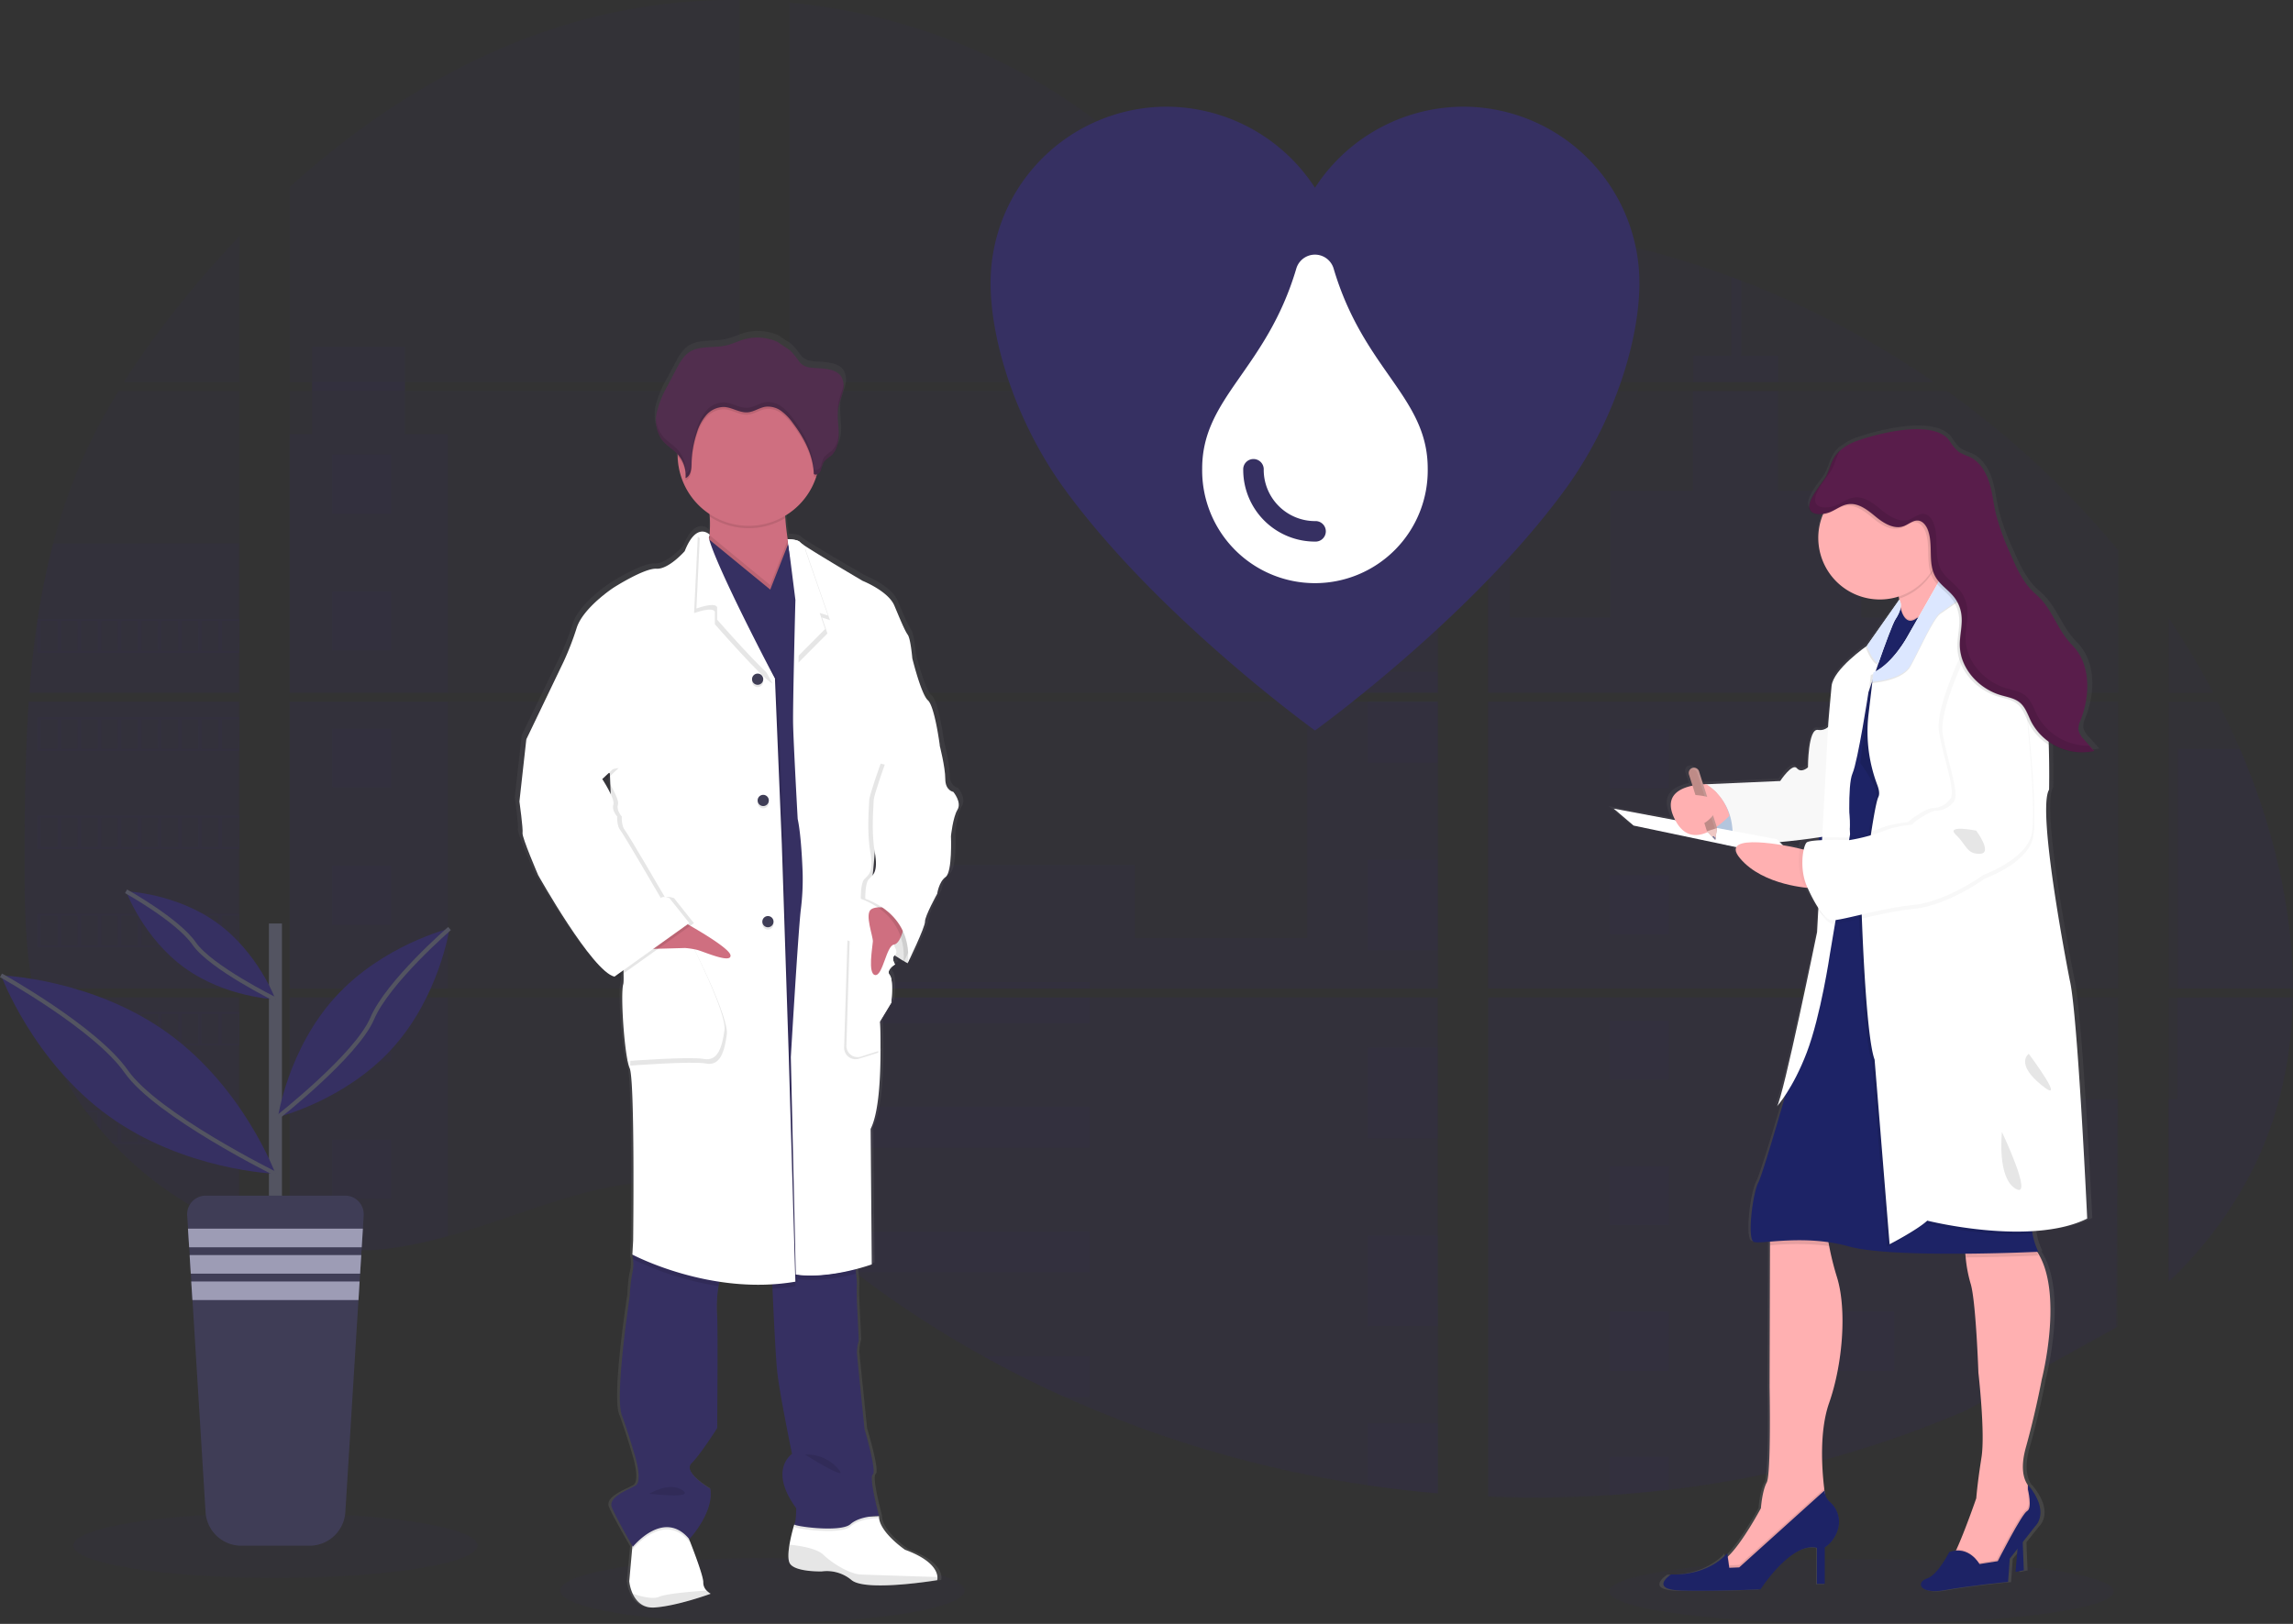 <svg xmlns="http://www.w3.org/2000/svg" xmlns:xlink="http://www.w3.org/1999/xlink" viewBox="0 0 735.14 520.73"><rect x="0" y="0" width="735.14" height="520.73" fill="#333333" stroke="none"/><defs><style>.cls-1,.cls-6{fill:#363062;}.cls-1,.cls-21,.cls-4,.cls-9{opacity:0.1;}.cls-1,.cls-17,.cls-21,.cls-4{isolation:isolate;}.cls-2{fill:url(#linear-gradient);}.cls-21,.cls-3{fill:#fff;}.cls-5{fill:#cf6f80;}.cls-7{fill:#3f3d56;}.cls-8{fill:#512e4e;}.cls-10{fill:#535461;}.cls-11{fill:#9d9cb5;}.cls-12{fill:none;stroke:#535461;stroke-miterlimit:10;stroke-width:1.33px;}.cls-13{fill:url(#linear-gradient-2);}.cls-14{fill:#1d2366;}.cls-15{fill:#ffb0b1;}.cls-16{fill:#c7daf5;}.cls-17{opacity:0.03;}.cls-18{fill:#dce7ff;}.cls-19{fill:#591d4b;}.cls-20{fill:#be8b87;}.cls-22{fill:#efc8c4;}.cls-23{fill:#727a9c;}</style><linearGradient id="linear-gradient" x1="284.3" y1="-2617.91" x2="284.3" y2="-2208.56" gradientTransform="matrix(1, 0, 0, -1, -47.24, -2102.42)" gradientUnits="userSpaceOnUse"><stop offset="0" stop-color="gray" stop-opacity="0.25"/><stop offset="0.54" stop-color="gray" stop-opacity="0.12"/><stop offset="1" stop-color="gray" stop-opacity="0.1"/></linearGradient><linearGradient id="linear-gradient-2" x1="641.63" y1="-2612.75" x2="641.63" y2="-2238.85" xlink:href="#linear-gradient"/></defs><title>doctors</title><g id="Layer_2" data-name="Layer 2"><g id="layer1"><ellipse class="cls-1" cx="244.41" cy="510.03" rx="64.82" ry="10.41"/><ellipse class="cls-1" cx="596.78" cy="510.32" rx="80.89" ry="10.41"/><path class="cls-1" d="M9.21,225H76.73v92H14.15c-.16,1-.32,1.9-.5,2.85H76.73v74.22l-.32-.12q-2.67-1.05-5.32-2.24L70,391.21c-1.78-.84-3.55-1.72-5.33-2.66-.61-.32-1.23-.66-1.85-1a111.11,111.11,0,0,1-26.53-20.73l-.66-.66c-1.08-1.17-2.14-2.36-3.16-3.57l-1.13-1.33c-1.21-1.48-2.38-3-3.52-4.55l-.5-.67a98.53,98.53,0,0,1-11.44-20.69c-.1-.22-.18-.45-.26-.66q-1.38-3.53-2.43-7.12c-.31-1-.6-2-.85-3-.1-.31-.18-.6-.25-.9-3.78-14.75-4.22-30.07-4.22-45.29V273c0-6.15.07-12.35.18-18.54,0-1.6.06-3.2.1-4.81q.13-6.12.4-12.25c0-1.14.09-2.27.15-3.4a18.19,18.19,0,0,1,.1-1.95C8.92,229.69,9.05,227.34,9.21,225Z"/><path class="cls-1" d="M76.73,122.53h-37a280,280,0,0,1,19.7-27.11c5.5-6.76,11.31-13.35,17.34-19.7Z"/><path class="cls-1" d="M76.73,125.38v96.77H9.42c0-.28.05-.57.07-.85.06-.76.12-1.53.19-2.28.07-.9.15-1.79.24-2.66s.18-1.94.28-2.91.19-1.94.3-2.9.21-1.93.33-2.89.23-1.93.36-2.89c.1-.8.2-1.59.31-2.39.15-1.12.31-2.25.48-3.37a2.89,2.89,0,0,1,.08-.5,230.73,230.73,0,0,1,5-24.29,180.59,180.59,0,0,1,8.35-24.62,186.67,186.67,0,0,1,12.56-24.19Z"/><path class="cls-1" d="M92.85,225v92H237.06V225Zm0,94.87v79c.82.17,1.64.34,2.45.48,1.11.21,2.2.4,3.33.57l.66.08c.44.08.9.14,1.33.2,1.12.15,2.22.28,3.33.38l1.59.14,1.29.1h0c.69,0,1.39.09,2.07.11.43,0,.85,0,1.29.05h4.74c.58,0,1.15,0,1.71-.05h0a9.63,9.63,0,0,0,1.2,0h.33a6.37,6.37,0,0,0,1-.05h.24l2.22-.17,2.22-.24,1.52-.18a132.37,132.37,0,0,0,18.26-3.88c13.45-3.75,26.61-9,40-12.85,17.39-5,36.59-7.39,53.39-1.33V319.86ZM237.06,122.53V0a185.45,185.45,0,0,0-46.86,5.5C153.69,14.68,120.92,34.58,92.85,60v62.54h7.24v2.84H92.85v96.78H237.06V125.37H129.8v-2.84ZM422.29,81.15a59.68,59.68,0,0,1-26.14-7.6C380.61,65.1,368.21,52.05,354.34,41,325.54,18.11,289.81,4.28,253.16.84V122.53H459l.51-.54ZM441,77.82l19.89,21.82V72.1c-6.66.82-12.5,2.79-19.86,5.69Zm19.89,340.7V319.86H418.55c-.11-.42-.22-.84-.35-1.27.12.43.23.85.35,1.27H253.19v71.35c1.57,1.17,3.12,2.39,4.66,3.64h0c1.65,1.33,3.29,2.73,4.93,4.11l1.66,1.37c.79.66,1.59,1.33,2.39,1.95q2.4,2,4.84,3.84c.81.66,1.63,1.26,2.45,1.88a332,332,0,0,0,41,26.82q4.81,2.67,9.71,5.2c2.17,1.11,4.36,2.21,6.56,3.28q4.94,2.42,10,4.66h0a366.19,366.19,0,0,0,97.13,28.29q11.17,1.65,22.43,2.6V418.52h0ZM253.19,125.37v96.78H461V125.37Zm0,99.62v92H461V225ZM477.08,72V102.7l25.38-27.85q-12.61-2-25.38-2.9Zm0,153v92H679.15V225ZM678.41,425.83l.72-106h-202V479.91a363.38,363.38,0,0,0,39.05-.47h.23q9.3-.58,18.54-1.7H535a341.44,341.44,0,0,0,95.26-25.42m87.82-212.18c-.76-1.78-1.55-3.56-2.36-5.32-1.5-3.32-3.09-6.56-4.73-9.79H695.27v92h39.86c0-26-6.61-52.66-17-76.91ZM695.27,319.9V411a130.74,130.74,0,0,0,27.54-37.16c8.22-16.95,12-35.3,12.28-54Zm0-121.69v23.95h14.29a262.19,262.19,0,0,0-14.27-24ZM558.22,90l-3.16-1.19a288.61,288.61,0,0,0-34.13-10.26L482.09,121.2h0l-.75.79.5.55H620.07A296.08,296.08,0,0,0,558.24,90Zm65.9,35.38H479.91L477.08,128v94.15h202.1v-45.6a288,288,0,0,0-55-51.18Z"/><path class="cls-1" d="M76.73,174.19v48H9.42c0-.28.05-.57.07-.85.06-.76.12-1.53.19-2.28.07-.9.15-1.79.24-2.66s.18-1.94.28-2.91.19-1.94.3-2.9.21-1.93.33-2.89.23-1.93.36-2.89c.1-.8.2-1.59.31-2.39.15-1.12.31-2.25.48-3.37a2.89,2.89,0,0,1,.08-.5,230.73,230.73,0,0,1,5-24.29Z"/><path class="cls-1" d="M9.21,225H76.73v92H14.15c-.16,1-.32,1.9-.5,2.85H76.73v74.22l-.32-.12q-2.67-1.05-5.32-2.24L70,391.21c-1.78-.84-3.55-1.72-5.33-2.66-.61-.32-1.23-.66-1.85-1a111.11,111.11,0,0,1-26.53-20.73l-.66-.66c-1.08-1.17-2.14-2.36-3.16-3.57l-1.13-1.33c-1.21-1.48-2.38-3-3.52-4.55l-.5-.67a98.53,98.53,0,0,1-11.44-20.69c-.1-.22-.18-.45-.26-.66q-1.38-3.53-2.43-7.12c-.31-1-.6-2-.85-3-.1-.31-.18-.6-.25-.9-3.78-14.75-4.22-30.07-4.22-45.29V273c0-6.15.07-12.35.18-18.54,0-1.6.06-3.2.1-4.81q.13-6.12.4-12.25c0-1.14.09-2.27.15-3.4a18.19,18.19,0,0,1,.1-1.95C8.92,229.69,9.05,227.34,9.21,225Z"/><polygon class="cls-1" points="143.61 139.23 143.61 222.15 92.85 222.15 92.85 139.23 100.09 139.23 100.09 111.16 129.8 111.16 129.8 139.23 143.61 139.23"/><rect class="cls-1" x="92.85" y="224.99" width="50.76" height="92.03"/><path class="cls-1" d="M92.85,319.87h50.76v76.51a132,132,0,0,1-18.26,3.87l-1.51.19c-.75.09-1.49.16-2.22.23s-1.49.13-2.23.18h-.23c-.32,0-.67,0-1,0h-.34c-.4,0-.8,0-1.2.06h0c-.56,0-1.13,0-1.71,0h-4.71l-1.28,0c-.66,0-1.38-.08-2.08-.12h0l-1.27-.1-1.59-.14c-1.12-.1-2.23-.23-3.33-.38L99.34,400l-.66-.09c-1.12-.17-2.21-.36-3.33-.57-.82-.14-1.63-.32-2.46-.48Z"/><rect class="cls-1" x="419.09" y="129.44" width="41.86" height="92.7"/><polygon class="cls-1" points="460.96 224.99 460.96 317.02 253.19 317.02 253.19 277.33 363.86 277.33 363.86 300.74 419.09 300.74 419.09 224.99 460.96 224.99"/><path class="cls-1" d="M461.62,418.54H461v60.38q-11.24-1-22.42-2.59A366.61,366.61,0,0,1,341.36,448q-13.38-6-26.23-13.16a333.22,333.22,0,0,1-41-26.81q-4.9-3.75-9.67-7.68c-2.2-1.82-4.39-3.68-6.6-5.49-1.54-1.24-3.09-2.47-4.66-3.64V319.87H418.54c-.11-.43-.22-.85-.34-1.27.12.42.24.84.35,1.27H461V418.5Z"/><path class="cls-1" d="M570.12,122.53H542.85v-8.47h12.22V88.81c1.06.39,2.12.78,3.17,1.19v24.06h11.88Z"/><path class="cls-1" d="M635.84,222.15H501.93l.05,0-.06,0H477.08V129.44h7V198h32.16V157.39h26.57v-32h27.28v32H596.7V198h39.14Z"/><path class="cls-1" d="M477.08,225v92H635.84V225ZM678.93,425.35l.22-72.84H635.84v-32.6H477.08v160a363.38,363.38,0,0,0,39.05-.47h.23q9.3-.58,18.54-1.7H535a341.44,341.44,0,0,0,95.26-25.42"/><path class="cls-1" d="M698.09,319.87h37c-.32,18.69-4.08,37-12.29,54A130.46,130.46,0,0,1,695.29,411V352.47h2.8Z"/><path class="cls-1" d="M735.14,317h-37V240.11h20C728.52,264.36,735.11,291,735.14,317Z"/><rect class="cls-1" x="438.53" y="155.21" width="22.43" height="29.07"/><rect class="cls-1" x="438.53" y="215.46" width="22.43" height="6.69"/><rect class="cls-1" x="438.53" y="224.99" width="22.43" height="19.53"/><rect class="cls-1" x="438.53" y="275.7" width="22.43" height="29.07"/><rect class="cls-1" x="438.53" y="335.95" width="22.43" height="29.07"/><path class="cls-1" d="M461,418.5a3.71,3.71,0,0,1,.67,0H461v6.75H438.53V396.2H461Z"/><path class="cls-1" d="M461,456.43v22.45q-11.24-.94-22.42-2.59V456.43Z"/><rect class="cls-1" x="253.19" y="314.89" width="96.11" height="2.14"/><rect class="cls-1" x="253.19" y="319.86" width="96.11" height="8.18"/><rect class="cls-1" x="253.19" y="354.87" width="96.11" height="13.16"/><path class="cls-1" d="M349.29,394.85V408H274.12q-4.89-3.74-9.67-7.68c-2.21-1.81-4.39-3.67-6.61-5.48Z"/><path class="cls-1" d="M349.29,434.83V448h-7.93q-13.38-6-26.23-13.16Z"/><rect class="cls-1" x="516.14" y="233.91" width="18.92" height="18.92"/><rect class="cls-1" x="106.48" y="145.76" width="18.92" height="18.92"/><rect class="cls-1" x="106.48" y="189.7" width="18.92" height="18.92"/><rect class="cls-1" x="106.48" y="233.65" width="18.92" height="18.92"/><rect class="cls-1" x="106.48" y="277.59" width="18.92" height="18.92"/><rect class="cls-1" x="106.48" y="321.54" width="18.92" height="18.92"/><rect class="cls-1" x="106.48" y="365.49" width="18.92" height="18.92"/><rect class="cls-1" x="588.36" y="233.91" width="18.92" height="18.92"/><rect class="cls-1" x="516.14" y="280.58" width="18.92" height="18.92"/><rect class="cls-1" x="588.36" y="280.58" width="18.92" height="18.92"/><rect class="cls-1" x="516.14" y="327.24" width="18.92" height="18.92"/><rect class="cls-1" x="588.36" y="327.24" width="18.92" height="18.92"/><rect class="cls-1" x="516.14" y="373.91" width="18.92" height="18.92"/><rect class="cls-1" x="588.36" y="373.91" width="18.92" height="18.92"/><rect class="cls-1" x="516.14" y="420.58" width="18.92" height="18.92"/><rect class="cls-1" x="588.36" y="420.58" width="18.92" height="18.92"/><polygon class="cls-1" points="516.14 479.44 516.14 467.24 535.05 467.24 535.05 477.7 516.14 479.44"/><path class="cls-1" d="M12,198.5v10.82H76.73V198.5Zm6.45,10.14H13.15v-9.48h5.32Zm6.45,0H19.56v-9.48h5.32Zm6.43,0H26v-9.48h5.32Zm6.45,0H32.44v-9.48h5.32Zm6.44,0H38.87v-9.48H44.2Zm6.44,0H45.32v-9.48h5.32Zm6.45,0H51.77v-9.48h5.32Zm6.44,0H58.21v-9.48h5.32Zm6.44,0H64.65v-9.48H70Zm6.44,0H71.09v-9.48h5.32Z"/><path class="cls-1" d="M12,230v10.83H76.73V230Zm6.45,10.14H13.15v-9.45h5.32Zm6.45,0H19.56v-9.45h5.32Zm6.43,0H26v-9.45h5.32Zm6.45,0H32.44v-9.45h5.32Zm6.44,0H38.87v-9.45H44.2Zm6.44,0H45.32v-9.45h5.32Zm6.45,0H51.77v-9.45h5.32Zm6.44,0H58.21v-9.45h5.32Zm6.44,0H64.65v-9.45H70Zm6.44,0H71.09v-9.45h5.32Z"/><path class="cls-1" d="M12,261.5v10.84H76.73V261.5Zm6.45,10.14H13.15v-9.46h5.32Zm6.45,0H19.56v-9.46h5.32Zm6.43,0H26v-9.46h5.32Zm6.45,0H32.44v-9.46h5.32Zm6.44,0H38.87v-9.46H44.2Zm6.44,0H45.32v-9.46h5.32Zm6.45,0H51.77v-9.46h5.32Zm6.44,0H58.21v-9.46h5.32Zm6.44,0H64.65v-9.46H70Zm6.44,0H71.09v-9.46h5.32Z"/><path class="cls-1" d="M12,293v10.81H76.73V293Zm6.45,10.14H13.15v-9.47h5.32Zm6.45,0H19.56v-9.47h5.32Zm6.43,0H26v-9.47h5.32Zm6.45,0H32.44v-9.47h5.32Zm6.44,0H38.87v-9.47H44.2Zm6.44,0H45.32v-9.47h5.32Zm6.45,0H51.77v-9.47h5.32Zm6.44,0H58.21v-9.47h5.32Zm6.44,0H64.65v-9.47H70Zm6.44,0H71.09v-9.47h5.32Z"/><path class="cls-1" d="M12.26,324.51c.26,1,.55,2,.86,3v-2.36h5.32v9.46H15.59c.09.22.17.45.26.66H76.73v-10.8ZM24.9,334.65H19.58v-9.46H24.9Zm6.43,0H26v-9.46h5.32Zm6.45,0H32.44v-9.46h5.32Zm6.44,0H38.89v-9.46h5.33Zm6.44,0H45.34v-9.46h5.32Zm6.45,0H51.79v-9.46h5.32Zm6.44,0H58.23v-9.46h5.32Zm6.44,0H64.67v-9.46H70Zm6.44,0H71.11v-9.46h5.32Z"/><path class="cls-1" d="M27.29,356c.17.22.33.46.5.67h3.52v4.54c.38.46.75.91,1.14,1.33v-5.9h5.32v9.5H35.62a8.22,8.22,0,0,0,.66.66H76.75V356ZM44.2,366.15H38.87v-9.46H44.2Zm6.44,0H45.32v-9.46h5.32Zm6.45,0H51.77v-9.46h5.32Zm6.44,0H58.21v-9.46h5.32Zm6.44,0H64.65v-9.46H70Zm6.44,0H71.09v-9.46h5.32Z"/><path class="cls-1" d="M62.81,387.51c.61.35,1.23.67,1.85,1v-.34H70v3l1.13.52v-3.52h5.33V394a1.52,1.52,0,0,0,.32.12v-6.56Z"/><path class="cls-1" d="M501.93,222.15ZM461,418.5ZM418.2,318.59c.12.43.23.85.35,1.27h0C418.44,319.44,418.33,319,418.2,318.59Zm83.73-96.46ZM100.11,122.51v2.84h29.72v-2.84ZM461,418.5ZM418.2,318.59c.12.43.23.85.35,1.27h0C418.44,319.44,418.33,319,418.2,318.59Zm83.73-96.46ZM461,418.48ZM418.2,318.59c.12.43.23.85.35,1.27h0C418.44,319.44,418.33,319,418.2,318.59Z"/><path class="cls-2" d="M307.09,252.59s-2.62-.37-2.62-4.19-1.88-11-1.88-11h0S301,225,298.73,223.06s-5.13-13.53-5.13-13.53-.49-6.27-1.49-7.62-2.36-4.66-4.37-9.38-10.35-8-10.35-8S262.3,175.79,258,172.94h0a6.15,6.15,0,0,1-1.08-.82c-.75-1-4-1-4-1a66,66,0,0,1-.77-6.83,5.78,5.78,0,0,0,0-.72,23,23,0,0,0,10.12-12.52c.08-.25.14-.52.22-.77a2.13,2.13,0,0,0,1.29-1.17,25.11,25.11,0,0,1,.88-2.66,9.68,9.68,0,0,1,2.46-2.16c2.11-1.8,2.66-4.83,2.56-7.58-.07-2.23-.43-4.48-.29-6.69l0-.56c0-.33.09-.67.15-1,.32-1.65,1-3.2,1.44-4.84a6.28,6.28,0,0,0-.5-4.89c-1.36-2.07-4.2-2.48-6.7-2.69-2.82-.24-5.35.07-7.16-2.28a25.39,25.39,0,0,0-2.85-3.44c-.37-.34-4-2.55-4-2.7a16.15,16.15,0,0,0-11.28-.86c-1.87.54-3.64,1.43-5.54,1.88-4.11,1-8.83-.08-12.32,2.27-1.94,1.33-3.1,3.44-4.2,5.51-.88,1.69-1.78,3.39-2.7,5.08a33.14,33.14,0,0,0-3.58,8.71,14,14,0,0,0-.24,2h0v1.08a3.6,3.6,0,0,0,0,.67c0,.2,0,.27,0,.41s.05.45.09.67.12.58.2.87l.12.37c.07.23.15.45.24.67s.09.23.14.34a7,7,0,0,0,.34.67c.06.09.1.18.15.26a7.78,7.78,0,0,0,.61.89c1.42,1.78,3.52,2.91,5.07,4.57v.75a22.78,22.78,0,0,0,10.36,18.59c0,.26,0,.52,0,.77a37.88,37.88,0,0,1-.07,5.93,2.8,2.8,0,0,0-2.21-1,3,3,0,0,0-.85.08l-.06-.05h0v.06c-1.47.36-3.27,1.88-5,6.21,0,0-5.24,5.91-9.24,5.66s-14.09,6.15-14.09,6.15-9.86,6.4-12,12.92a91.37,91.37,0,0,1-4.24,10.83l-12.19,25.11h0l-2.25,19.93s1.25,8.86,1,10.21,5.12,13.53,5.12,13.53,17.71,31.13,24.95,32.73l.52-.37a4.3,4.3,0,0,0,1,.37l1.49-1a15.87,15.87,0,0,1-.12,3.51c-1,3.07.38,23.13,2.12,27.06s1.12,55.48,1.12,55.48l-.24,4.55a1.9,1.9,0,0,0,.06.4l-.06,1.08.18.09a13.18,13.18,0,0,1-.18,4.34c-.63,2-.88,7.63-.88,7.63s-5,31.86-2.62,38.26,4.37,13.41,4.37,13.41,2.49,8,.12,9.34-9.13,3.66-7.74,7c1.27,3.08,6.06,11.31,6.77,12.52l-.06.63-1,10.6a12.93,12.93,0,0,0,1.12,4,7,7,0,0,0,7.11,4.44c.67,0,1.44-.12,2.18-.22A93.88,93.88,0,0,0,227.75,511a6.29,6.29,0,0,1-1.26-1h0a3.62,3.62,0,0,1-1.11-2.66c.1-1.93-3.51-11.12-4.41-13.39-.14-.32-.21-.51-.21-.51s8.23-8.61,6.86-16.24c0,0-9.11-5.32-6.11-8.24s8.36-11.31,8.36-11.31.25-31.37,0-36.05a39.15,39.15,0,0,1,.46-9.73c.1-.49.22-1,.35-1.43a86.22,86.22,0,0,0,12.53.95c1.53,0,3.09,0,4.66-.09q0,.66.06,1.44c.34,7.77,1,21.39,1.51,26.46.75,7.25,4.87,26.81,4.87,26.81s-7.86,5.05,1.37,17.47c0,0,0,4.51-.61,5.16h0a55.79,55.79,0,0,0-1.58,6.49c-.39,2.34-.55,4.71.08,5.94,1.5,2.94,10.48,2.7,10.48,2.7h0l.22,0a12.87,12.87,0,0,1,9.5,2.87c3.42,2.74,16.37,1.54,23.38.67,2.75-.35,4.58-.67,4.58-.67a2.83,2.83,0,0,0,.1-1h0c-.08-1.72-1.43-5.5-10.58-8.87,0,0-8.61-5.79-8.49-10.83h-1.18a9.31,9.31,0,0,1,1.19,0s-3.37-12.31-2-13.31S278,458,278,458s-2.36-22.89-2.49-24.49a14.27,14.27,0,0,1,.62-4.06l-.62-12.55s-.12-4.17,0-5.53a27.82,27.82,0,0,0-.28-3.52c-.06-.46-.12-.95-.19-1.43,3.23-.81,5.32-1.57,5.32-1.57L280,361.16c2.74-5.32,3.25-17,3.23-25.28,0-5.32-.24-9.26-.24-9.26l3.75-6.11s.86-7.32-.51-8.92a1.55,1.55,0,0,1,.17-2.1,7.89,7.89,0,0,1,.82-.56l-.09-.14a7,7,0,0,1,.83-.6s-1.33-2.06-.14-2.93c1.12.76,2.12,1.33,2.88,1.8-.06.48-.11.76-.11.76l.32-.66,1.18.66s5.87-11.69,5.74-13.41,4-9,4-9,.5-3.81,2.75-5.41,1.74-13.16,1.74-13.16.63-6,2.12-8.49S307.09,252.59,307.09,252.59Zm-112.27-5.13.11,2.78-1.14-1.84Z"/><path class="cls-3" d="M292.43,302.77,291,308.89s-11.51-5.87-13.58-13.34,3.47-10.29,3.47-10.29l10.72,4.54Z"/><path class="cls-4" d="M292.43,302.77,291,308.89s-11.51-5.87-13.58-13.34,3.47-10.29,3.47-10.29l10.72,4.54Z"/><path class="cls-3" d="M227.84,511.07s-10.65,3.92-18,4.41c-3.88.26-5.92-2.12-7-4.42a13.13,13.13,0,0,1-1.1-4l.95-10.55.51-5.61,15.54-4,2.2,6.73.21.51c.89,2.25,4.43,11.4,4.32,13.31a3.66,3.66,0,0,0,1.1,2.63A6.09,6.09,0,0,0,227.84,511.07Z"/><path class="cls-3" d="M300.54,505.71a2.54,2.54,0,0,1-.09,1s-22.76,3.8-27.42,0a12.34,12.34,0,0,0-9.58-2.8s-8.81.24-10.28-2.67c-.61-1.21-.45-3.57-.07-5.9a55.15,55.15,0,0,1,1.54-6.46l.35-.28,2.1-1.69,24.53-.72h.19c-.12,5,8.33,10.77,8.33,10.77C299.11,500.24,300.44,504,300.54,505.71Z"/><path class="cls-4" d="M300.54,505.71a2.55,2.55,0,0,1-.1,1s-22.75,3.8-27.41,0a12.32,12.32,0,0,0-9.57-2.8s-8.82.24-10.28-2.67c-.62-1.22-.46-3.57-.08-5.9,3.39.34,8.75,1.18,10.85,3.2,3.18,3.06,8.57,6.12,11.87,6.36C278.41,505,293.89,505.51,300.54,505.71Z"/><path class="cls-4" d="M227.84,511.07s-10.65,3.92-18,4.41c-3.88.26-5.92-2.12-7-4.43,2.71.92,6.47,1.87,8.44,1,2.35-1,10.65-1.71,15.31-2A6.11,6.11,0,0,0,227.84,511.07Z"/><path class="cls-5" d="M243.63,195.84c-8.78-3.41-20.08-14.69-17.26-20a11.72,11.72,0,0,0,1.1-4.23,38.63,38.63,0,0,0,.08-6,81.68,81.68,0,0,0-1.18-9.74s27.42.62,25.82,4.66a15.14,15.14,0,0,0-.41,5.54c.13,2.3.46,4.9.8,7.11.48,3,1,5.32,1,5.32s-1.67,2.35-2.66,2.47S256.23,200.7,243.63,195.84Z"/><path class="cls-4" d="M221.19,494.08l-.21.23c-8.19-9.91-18.1,2.44-18.1,2.44l-.15-.26.51-5.61,15.54-4,2.2,6.73Z"/><path class="cls-4" d="M281.82,486.84s-6-.13-9.18,2.69-18.63.61-18,0a2.15,2.15,0,0,0,.35-1l2.1-1.68,24.53-.73C281.74,486.56,281.82,486.84,281.82,486.84Z"/><path class="cls-6" d="M231.39,409a17.58,17.58,0,0,0-1,3.41,38.78,38.78,0,0,0-.46,9.68c.25,4.66,0,35.87,0,35.87s-5.26,8.32-8.2,11.26,6,8.2,6,8.2C229,485,221,493.57,221,493.57c-8.2-9.91-18.11,2.45-18.11,2.45s-5.39-9.31-6.73-12.64,5.26-5.63,7.58-7-.11-9.31-.11-9.31-2-7-4.29-13.35,2.56-38.06,2.56-38.06a49.84,49.84,0,0,1,.86-7.59,12.49,12.49,0,0,0,.18-4.31c0-.49-.08-.89-.12-1.16a3.35,3.35,0,0,0-.06-.4l.1-.16,3.32-6.2S233,405.09,231.39,409Z"/><path class="cls-6" d="M281.82,486.11s-6-.13-9.18,2.66-18.63.61-18,0,.62-5.14.62-5.14c-9.06-12.37-1.33-17.38-1.33-17.38s-4.05-19.46-4.78-26.68c-.51-5-1.15-18.59-1.49-26.33-.14-3.33-.23-5.61-.23-5.61l7.4-1.49.95-.2,17.84-3.58s.5,3.33.83,6.05a29.31,29.31,0,0,1,.28,3.51c-.12,1.33,0,5.49,0,5.49l.6,12.49a14.17,14.17,0,0,0-.6,4c.12,1.59,2.44,24.35,2.44,24.35s4,13.59,2.66,14.56S281.82,486.11,281.82,486.11Z"/><path class="cls-4" d="M252.19,160.58a15.14,15.14,0,0,0-.41,5.54,22.79,22.79,0,0,1-24.23-.45,81.85,81.85,0,0,0-1.18-9.75S253.79,156.53,252.19,160.58Z"/><path class="cls-5" d="M262.79,145.88a22.33,22.33,0,0,1-1.12,7.06,22.77,22.77,0,0,1-44.4-6.52v-.54a22.77,22.77,0,0,1,45.53-.78v.78Z"/><path class="cls-4" d="M243.63,195.84c-8.78-3.41-20.08-14.69-17.26-20a11.72,11.72,0,0,0,1.1-4.23l12,9.88,7.44,6.1,5.65-14.4c.48,3,1,5.32,1,5.32s-1.67,2.35-2.66,2.48S256.23,200.7,243.63,195.84Z"/><polygon class="cls-6" points="274.72 239.5 264.68 408.14 251.59 409 217.69 311.21 223.25 195.12 224.42 170.59 239.49 182.97 246.94 189.07 252.76 174.26 263.58 183.69 274.72 239.5"/><path class="cls-4" d="M231.39,409a17.58,17.58,0,0,0-1,3.41,96.23,96.23,0,0,1-27.45-8.58l-.18-.09.06-1.07,0-.56,3.33-6.2S233,405.09,231.39,409Z"/><path class="cls-4" d="M255,412.44a67.09,67.09,0,0,1-7.36.83c-.14-3.32-.23-5.61-.23-5.61l7.4-1.49Z"/><path class="cls-4" d="M274.44,408.44c-4.73,1.23-12,2.62-18.58,1.75l-.09-4.21,17.84-3.58S274.11,405.69,274.44,408.44Z"/><path class="cls-4" d="M255.74,411c-27.27,4.66-52.25-8.69-52.25-8.69l.24-4.52s.62-51.29-1.1-55.22-3-23.87-2.08-26.93-3.55-49-3.55-49L196.27,248l-26.78-10.85,12-25a90.25,90.25,0,0,0,4.17-10.78c2.08-6.48,11.74-12.84,11.74-12.84s9.92-6.36,13.84-6.12,9-5.63,9-5.63c3.79-9.67,7.22-5.29,7.22-5.29a8.91,8.91,0,0,1-.18,1.43c-1.33,10.61,21.51,44.14,21.84,44.73h0l2.17,53,2.21,67.06Z"/><path class="cls-3" d="M255,411c-27.27,4.66-52.26-8.69-52.26-8.69l.25-4.52s.61-51.29-1.11-55.22-3-23.87-2.07-26.93-3.55-49-3.55-49L195.53,248l-26.8-10.89,12-25a91.92,91.92,0,0,0,4.16-10.78c2.08-6.48,11.75-12.84,11.75-12.84s9.91-6.36,13.83-6.12,9.05-5.63,9.05-5.63c3.8-9.67,8-5.29,8-5.29,0,.46-.39.66-.18,1.43,2.93,10.29,20.78,44.14,21.11,44.73h0l2.2,53,2.2,67.06Z"/><path class="cls-4" d="M247.66,219.18c-2.93-1.22-18.47-19-18.47-19v-4c-.57-1.33-3.93-.52-6.66.41l1.18-24.53,1.33,1.11C228,183.45,247.32,218.59,247.66,219.18Z"/><path class="cls-3" d="M248.4,217.71c-2.94-1.22-18.48-19-18.48-19v-4c-.57-1.33-3.93-.52-6.65.41l1.17-24.53,1.33,1.11C228.69,182,248.07,217.13,248.4,217.71Z"/><path class="cls-4" d="M203.49,306.2c.36,0,19-2,19-2s11.27,22.15,10.53,27.54-2.08,10.16-6.61,9.31-24.38.67-24.38.67Z"/><path class="cls-3" d="M202.75,304.73c.37,0,19-2,19-2s11.25,22.16,10.52,27.54-2.08,10.16-6.61,9.31-24.38.67-24.38.67Z"/><path class="cls-5" d="M216.77,294.33s17.07,9.17,17.43,12-8.69-1.23-10.64-1.71a24.79,24.79,0,0,0-3.92-.62l-13,.36Z"/><circle class="cls-4" cx="242.9" cy="218.53" r="1.8"/><circle class="cls-7" cx="242.9" cy="217.8" r="1.8"/><circle class="cls-4" cx="246.2" cy="296.29" r="1.8"/><circle class="cls-7" cx="246.2" cy="295.55" r="1.8"/><circle class="cls-4" cx="244.69" cy="257.41" r="1.8"/><circle class="cls-7" cx="244.69" cy="256.68" r="1.8"/><path class="cls-3" d="M286.09,303.61s1.23,1.84,0,2.7.12,2.93.12,2.93-3,1.79-1.71,3.4.5,8.88.5,8.88l-3.68,6.08s.22,3.92.24,9.21c0,8.27-.49,19.88-3.18,25.18l.38,43.45s-12.86,4.69-23.63,3.26L253.54,339s2.32-39.53,3.18-47.12a78.43,78.43,0,0,0,.61-11.87s-.36-11.87-1.59-17.38c0,0-1.33-23.86-1.47-30.47-.06-3.16.11-12.38.3-21.15.2-9.58.44-18.62.44-18.62l-2.43-19.22s2.43-.24,3.16.73a7,7,0,0,0,1.06.82h0c4.19,2.84,19,11.55,19,11.55s8.2,3.26,10.16,7.93,3.33,8,4.28,9.32,1.47,7.58,1.47,7.58,2.82,11.51,5,13.46,3.81,14.35,3.81,14.35l-19.46,15.3s-1.71,25.45-2.07,26.44S286.09,303.61,286.09,303.61Z"/><path class="cls-3" d="M286.83,303.61s1.22,1.84,0,2.7.12,2.93.12,2.93-3,1.81-1.71,3.42.49,8.88.49,8.88l-3.67,6.08s.22,3.92.24,9.21c0,8.27-.48,19.88-3.17,25.18l.36,43.45s-12.87,4.69-23.63,3.26L254.27,339s2.33-39.53,3.19-47.12a78.43,78.43,0,0,0,.61-11.87s-.37-11.87-1.59-17.38c0,0-1.33-23.86-1.47-30.47-.06-3.16.11-12.38.29-21.15.21-9.58.44-18.62.44-18.62l-3.21-19.48s3.21,0,4,1a6,6,0,0,0,1.06.82h0c4.19,2.84,19,11.55,19,11.55s8.19,3.26,10.15,7.93,3.33,8,4.28,9.32,1.47,7.58,1.47,7.58,2.82,11.51,5,13.46,3.79,14.32,3.79,14.32l-19.46,15.3s-1.71,25.46-2.08,26.44S286.83,303.61,286.83,303.61Z"/><path class="cls-4" d="M263.53,198l1.75,5.13L256,212.47c.2-9.58.44-18.63.44-18.63l-3.21-19.47s3.21,0,3.94,1a6.41,6.41,0,0,0,1.07.81h0l7.86,22.69Z"/><path class="cls-3" d="M262.79,196.56l1.76,5.13L255.31,211c.2-9.59.43-18.63.43-18.63l-3.21-19.47s3.21,0,4,1a6.52,6.52,0,0,0,1.06.82h0l7.87,22.68Z"/><path class="cls-4" d="M262.79,145.88a22.33,22.33,0,0,1-1.12,7.06,1,1,0,0,1-.72-.18c-.17-6-3.12-11.61-6.74-16.4a17.31,17.31,0,0,0-3.66-3.79,7.11,7.11,0,0,0-5-1.4c-2,.27-3.76,1.63-5.78,1.8-2.66.22-5-1.62-7.68-1.72a7.55,7.55,0,0,0-5.65,2.63,15.46,15.46,0,0,0-3,5.61,33.26,33.26,0,0,0-1.69,9.69c0,1.86-.21,4.19-1.94,4.87a10,10,0,0,0-2.51-7.59l0,0v-.54a22.77,22.77,0,0,1,45.53-.78v.78Z"/><path class="cls-8" d="M249.46,109.73a15.71,15.71,0,0,0-11.06-.86c-1.84.54-3.58,1.43-5.45,1.87-4,1-8.65-.08-12.07,2.26-1.9,1.33-3,3.43-4.11,5.47l-2.66,5.07a32.86,32.86,0,0,0-3.52,8.65,11,11,0,0,0,1.69,8.93c1.41,1.79,3.5,2.91,5,4.6a10,10,0,0,1,2.5,7.58c1.73-.66,1.9-3,1.94-4.87a32.55,32.55,0,0,1,1.69-9.68,15.42,15.42,0,0,1,3-5.62,7.56,7.56,0,0,1,5.64-2.62c2.67.09,5,1.93,7.69,1.71,2-.17,3.76-1.53,5.77-1.8a7.21,7.21,0,0,1,5,1.41,17.06,17.06,0,0,1,3.65,3.79c3.63,4.78,6.58,10.39,6.75,16.39.75.55,1.84-.17,2.21-1a22.29,22.29,0,0,1,.86-2.66,9.54,9.54,0,0,1,2.41-2.14c2.07-1.79,2.59-4.8,2.51-7.54s-.61-5.51-.09-8.19c.31-1.65,1-3.2,1.4-4.83a6.29,6.29,0,0,0-.48-4.86c-1.33-2.06-4.13-2.47-6.57-2.66-2.78-.24-5.26.07-7-2.27a25.4,25.4,0,0,0-2.79-3.42C253,112.07,249.46,109.88,249.46,109.73Z"/><path class="cls-4" d="M177.15,250l-7-12.85L168,257s1.22,8.81,1,10.16,5,13.46,5,13.46,17.38,31,24.48,32.56l24-17.14L216.09,288s-2.2-.85-2.75,0c0,0-11.81-20.31-13-21.78s-1-4.41-1-4.41-1.83-1.95-1.22-3.79-3.55-8.2-3.55-8.2l3.8-3.55Z"/><path class="cls-3" d="M170.56,235.71l-1.83,1.46L166.53,257s1.22,8.81,1,10.16,5,13.46,5,13.46,17.37,31,24.47,32.56L221,296,214.62,288s-2.2-.85-2.75,0c0,0-11.81-20.31-13-21.78s-1-4.41-1-4.41-1.84-1.95-1.22-3.79-3.56-8.2-3.56-8.2l3.8-3.55Z"/><path class="cls-4" d="M284.5,313.4c1.33,1.61.5,8.87.5,8.87l-3.68,6.08s.22,3.93.24,9.22l-6.18,1.93a3.67,3.67,0,0,1-4.59-2.41,3.54,3.54,0,0,1-.16-1.21l1.06-34.33,14.4,5.51c-1.22.85.12,2.94.12,2.94S283.16,311.78,284.5,313.4Z"/><path class="cls-3" d="M285.24,312.66c1.33,1.62.49,8.88.49,8.88l-3.67,6.08s.22,3.92.24,9.21l-6.28,2a3.6,3.6,0,0,1-4.66-3.54l1.07-34.44,14.41,5.51c-1.23.85.11,2.93.11,2.93S283.91,311.05,285.24,312.66Z"/><path class="cls-5" d="M290,296.29s-1,6.25-3.42,6.62-3.55,10.1-6,9.76-.83-9.06-.74-10.75-2.66-8.69-.6-10.28,8.56,0,8.56,0Z"/><path class="cls-4" d="M295.22,248.19l4.62-9.32s1.83,7.1,1.83,10.89,2.57,4.17,2.57,4.17,2.82,3.33,1.33,5.75-2.08,8.45-2.08,8.45.49,11.5-1.72,13.09-2.66,5.39-2.66,5.39-4,7.22-3.92,8.93-5.62,13.34-5.62,13.34,2.81-14.44-13.59-20.68c0,0-.12-4.91,1.1-6.25s3.13-2,1.94-8.75-.35-14.91-.35-16.54,3.67-11.79,3.67-11.79Z"/><path class="cls-3" d="M297.22,237.54l4,1.33s1.84,7.1,1.84,10.89,2.57,4.17,2.57,4.17,2.81,3.33,1.33,5.75-2.08,8.45-2.08,8.45.49,11.5-1.71,13.09-2.7,5.39-2.7,5.39-4,7.22-3.91,8.93S291,308.88,291,308.88s2.82-14.44-13.59-20.68c0,0-.12-4.91,1.11-6.25s3.13-2,1.93-8.75-.34-14.91-.34-16.54,3.67-11.79,3.67-11.79Z"/><path class="cls-4" d="M208.17,479s6.43-4,10.65-1.11S208.17,479,208.17,479Z"/><path class="cls-4" d="M258.11,466.46a13,13,0,0,1,10.46,4.41C273.35,476,258.11,466.46,258.11,466.46Z"/><g class="cls-9"><path d="M266.43,144.73a10,10,0,0,0-2.42,2.15,25.77,25.77,0,0,0-.85,2.66c-.37.87-1.45,1.57-2.21,1-.17-6-3.12-11.61-6.75-16.4a16.62,16.62,0,0,0-3.65-3.79,7.2,7.2,0,0,0-5-1.41c-2,.28-3.75,1.63-5.77,1.8-2.66.22-5.05-1.62-7.69-1.71a7.51,7.51,0,0,0-5.64,2.63,15.42,15.42,0,0,0-3,5.6,33.32,33.32,0,0,0-1.69,9.69c0,1.86-.21,4.17-1.93,4.86a9.14,9.14,0,0,1,0,1.48c1.73-.66,1.91-3,1.95-4.87a32.55,32.55,0,0,1,1.69-9.68,15.25,15.25,0,0,1,3-5.62,7.56,7.56,0,0,1,5.64-2.62c2.67.09,5.06,1.93,7.69,1.71,2-.17,3.77-1.53,5.77-1.8a7.18,7.18,0,0,1,5,1.41,16.62,16.62,0,0,1,3.65,3.79c3.63,4.78,6.58,10.39,6.76,16.39.75.55,1.83-.17,2.21-1a24.22,24.22,0,0,1,.85-2.66,9.54,9.54,0,0,1,2.41-2.14c2.08-1.79,2.6-4.8,2.52-7.54v-.25C268.83,140.79,268.2,143.2,266.43,144.73Z"/><path d="M217.32,144.26c-1.53-1.68-3.62-2.81-5-4.59a9.7,9.7,0,0,1-1.94-5.45,10.22,10.22,0,0,0,1.94,6.91c1.4,1.79,3.49,2.92,5,4.6a10,10,0,0,1,2.51,5.93A10,10,0,0,0,217.32,144.26Z"/><path d="M270.25,124.18c-.39,1.63-1.09,3.18-1.41,4.82a15.45,15.45,0,0,0-.2,3.33,13.16,13.16,0,0,1,.2-1.89c.32-1.65,1-3.2,1.41-4.83a8,8,0,0,0,.22-2.75A8.66,8.66,0,0,1,270.25,124.18Z"/></g><ellipse class="cls-1" cx="88.3" cy="495.59" rx="64.82" ry="10.41"/><rect class="cls-10" x="86.22" y="296.14" width="4.17" height="93.92"/><path class="cls-7" d="M116.6,389.77l-.25,4.23-.38,6-.15,2.49-.37,6-.16,2.49-.37,6-4.2,67.9a11.51,11.51,0,0,1-11.49,10.79H77.37A11.49,11.49,0,0,1,65.9,484.84l-4.19-67.95-.37-6-.15-2.49-.37-6-.16-2.49-.37-6L60,389.72a6,6,0,0,1,5.64-6.31h45.06a5.94,5.94,0,0,1,5.9,6C116.62,389.52,116.61,389.64,116.6,389.77Z"/><polygon class="cls-11" points="116.34 394 115.97 399.97 60.64 399.97 60.26 394 116.34 394"/><polygon class="cls-11" points="115.82 402.46 115.45 408.43 61.16 408.43 60.79 402.46 115.82 402.46"/><polygon class="cls-11" points="115.29 410.93 114.93 416.89 61.69 416.89 61.31 410.93 115.29 410.93"/><path class="cls-6" d="M53.9,331.34c24.29,17.58,34.42,45.06,34.42,45.06s-29.27-1-53.56-18.58S.34,312.77.34,312.77,29.6,313.76,53.9,331.34Z"/><path class="cls-12" d="M.32,312.77s30.39,16.86,40.14,30.82S88.32,376.4,88.32,376.4"/><path class="cls-6" d="M69.58,295.93c13.22,9.56,18.74,24.53,18.74,24.53s-15.93-.55-29.15-10.11-18.75-24.53-18.75-24.53S56.35,286.37,69.58,295.93Z"/><path class="cls-12" d="M40.42,285.82S57,295,62.27,302.6s26,17.86,26,17.86"/><path class="cls-6" d="M107.52,319.7c-15.19,16.69-18.4,38.5-18.4,38.5s21.41-5.25,36.59-21.95,18.4-38.51,18.4-38.51S122.7,303,107.52,319.7Z"/><path class="cls-12" d="M144.12,297.75s-19.79,17.11-24.81,28.9S89.12,358.2,89.12,358.2"/><path class="cls-13" d="M665.05,313.82s-11-54.64-6.78-61.44c0,0,.15-6.32-.1-14.38v-.92a20.33,20.33,0,0,0,2.31,1.33A18.68,18.68,0,0,0,673.05,240l-3.32-3.7a6.24,6.24,0,0,1-1.81-3,6.38,6.38,0,0,1,.72-3.26c3.16-8,3.33-18-2.76-24.11-5.14-5.13-6.39-11.74-12-16.42-4.08-3.42-6.32-8.44-8.44-13.3a75.45,75.45,0,0,1-4.62-12.59c-.8-3.4-1.11-6.92-2.21-10.24s-3.16-6.55-6.37-8a24.9,24.9,0,0,1-3.46-1.53c-1.37-.92-2.19-2.42-3.18-3.74-5-6.65-21.91-2.74-29.89,0a16.83,16.83,0,0,0-5.91,3.27l.08-.12.2-.3a10.61,10.61,0,0,0-2.24,2.49c-1.16,1.85-1.65,4-2.62,6-1.17,2.36-7.68,9-4.88,11.61a2.42,2.42,0,0,0,.66.43,5.83,5.83,0,0,0,3.33.33l-.12.29a19.2,19.2,0,0,0-1.44,7.37,20.19,20.19,0,0,0,26.31,18.84c0,.26.08.51.13.76a1.57,1.57,0,0,0,0,.3h0l-.36.49a.16.16,0,0,0-.06-.08l-10.44,14.59c-1.6,1.13-10.79,7.78-11.31,12.77-.55,5.46-1.09,11.85-1.09,11.85l-.07,1.37a4.1,4.1,0,0,1-3.33.9c-3.26-.53-3.26,12-3.26,12s-2.17,2-3.66.26-5.43,4.14-5.43,4.14l-24.68,1.06h0l-.56,0-1.34-4.12a1.74,1.74,0,0,0-2.17-1.11l-.3.13-.09,0-.18.12-.08.08-.14.14-.08.1,0,0h0a1.68,1.68,0,0,0-.24,1.49l1.15,3.53c-4.76,1-9.63,3.66-5.66,11.09l-20.13-3.71,6.51,5.46,33.62,6.94c-.44.8-.15,2,1.24,3.59,6,7,16.9,8.94,21.29,9.43a37.67,37.67,0,0,0,4.32,7.32l-.38,7s-11.12,53.39-13.16,56.1a32.65,32.65,0,0,0,2.82-3.71c-3.23,11-7.74,26-8.92,28.24-1.91,3.59-3.67,18.12-1.5,19.06.67.28,2.57.14,5.28-.06v1.2l-.12,45.63s.55,28-1,30.66-1.89,8.26-1.89,8.26-6,11-10.74,15.47a.47.47,0,0,1-.1.1l-.15-1s-5.7,7.2-18.31,6.79c0,0-7.59,4.94,3.66,5.2s25.64-.4,25.64-.4,10-15.3,18.44-13.3v11.59h2.58V496.27a10.54,10.54,0,0,0,4.58-6.94,8.41,8.41,0,0,0-3-7.8,5,5,0,0,1-1.64-3.65l-.09.08a6,6,0,0,0-.09-.71c-.74-6-1.66-18.35,1.6-27.49,4.48-12.53,5.84-30,2.58-40.38a92.65,92.65,0,0,1-2.59-10.12c-.08-.43-.15-.84-.22-1.23a53,53,0,0,1,6.61,1.33c7.55,2.09,24.07,2.47,38.17,2.36,0,.38.07.79.12,1.2a43.47,43.47,0,0,0,1.57,8.32c1.77,5.33,2.58,28.79,2.58,28.79s2.28,19.29,1,27.14c-.67,4.37-1.33,8.75-1.71,13.16v.08s-3.74,10.65-6.47,16.43l-.21.43a8.54,8.54,0,0,0-2.13.47s-3.67,7.32-7.32,8.53-2.44,5.2,5.83,3.73,20.75-2.66,20.75-2.66l.54-7.46L648,496.7l-.66,7.44,2.7-.53-.36-9.05,4.16-5.21s5-4.47-2.44-13.26v.19c-.08-.13-.15-.26-.24-.39v0c-1.24-1.91-2.22-5.48-.42-11.82,3.26-11.46,5.16-21.86,5.16-21.86s7.28-27.85-1.47-41h.38a22.41,22.41,0,0,1-1.88-5.86c0-.23-.08-.48-.12-.73,6.47-.38,12.83-1.55,18-4.08C670.75,390.45,667.63,324.35,665.05,313.82Zm-82.18-46.1v.13l-1.33.07Zm-4.57.63a1.48,1.48,0,0,0-.59.29,5.91,5.91,0,0,0-1.05,2.73l-2.07-.46s-1.46-.32-3.56-.67l-1-1C572.77,269,575.6,268.68,578.3,268.35Z"/><polygon class="cls-14" points="646.98 494.65 646.19 504.07 648.84 503.54 648.44 493.32 646.98 494.65"/><path class="cls-15" d="M586.42,449.89c-3.2,9.11-2.29,21.41-1.58,27.39.27,2.21.52,3.55.52,3.55s-4.79,10.9-5.19,11.31-14.07,8.76-14.07,8.76l-9.56,5.58s-9.7-4.25-5-5.71a7.19,7.19,0,0,0,2.51-1.71c4.65-4.42,10.5-15.42,10.5-15.42s.4-5.58,1.86-8.24.93-30.55.93-30.55l.12-45.47v-5.92l18.19.13a41.81,41.81,0,0,0,.79,6,92.27,92.27,0,0,0,2.53,10.08C592.13,420,590.8,437.4,586.42,449.89Z"/><path class="cls-4" d="M585.36,480.83s-4.79,10.9-5.19,11.31-14.07,8.76-14.07,8.76l-9.56,5.58s-9.7-4.25-5-5.71a7.19,7.19,0,0,0,2.51-1.71l.41,2.91,3.19-.14,27.27-24.54C585.11,479.49,585.36,480.83,585.36,480.83Z"/><path class="cls-14" d="M585,477.91,557.6,502.62l-3.19.13-.67-4.66s-5.57,7.18-18,6.78c0,0-7.44,4.91,3.59,5.18s25.1-.4,25.1-.4,9.83-15.3,18.06-13.3V507.9h2.53V496.24a10.53,10.53,0,0,0,4.48-6.92,8.48,8.48,0,0,0-2.93-7.77A5,5,0,0,1,585,477.91Z"/><path class="cls-15" d="M649.51,464.1c-1.77,6.32-.81,9.88.4,11.79v0a21.53,21.53,0,0,1,3.18,7.76l.11.6-12.48,18.2L634,505.15s-10.89-3.72-8.9-4.79c.5-.26,1.27-1.64,2.17-3.55,2.66-5.75,6.33-16.37,6.33-16.37v-.09c.38-4.38,1-8.75,1.68-13.1,1.21-7.83-1-27.05-1-27.05s-.8-23.37-2.53-28.69a43.81,43.81,0,0,1-1.55-8.28c-.36-3.32-.44-6.06-.44-6.06s7.17-10,20.32.8a14.37,14.37,0,0,1,2.74,3c9.09,12.92,1.77,41.38,1.77,41.38S652.69,452.68,649.51,464.1Z"/><path class="cls-4" d="M653.22,484.29l-12.48,18.2L634,505.15s-10.89-3.72-8.9-4.79c.5-.26,1.27-1.64,2.17-3.55,4.61,0,7,4.35,7,4.35l5.84-.93s7.71-15.14,9.44-16.07.26-6.91.26-6.91v-1.52l.14.16v0a21.58,21.58,0,0,1,3.18,7.77Z"/><path class="cls-14" d="M634.63,501.55s-3.32-6.1-9.7-3.85c0,0-3.58,7.32-7.17,8.5s-2.39,5.18,5.72,3.72,20.31-2.66,20.31-2.66l.54-7.44,8.23-10.49s4.91-4.45-2.39-13.22v1.53s1.46,6-.27,6.91-9.41,16.07-9.41,16.07Z"/><path class="cls-4" d="M585.62,393.57a41.44,41.44,0,0,0,.79,6,83.26,83.26,0,0,0-19-.19v-5.93Z"/><path class="cls-4" d="M653.49,402.6s-10.64.52-23.33.63c-.36-3.33-.44-6.07-.44-6.07s7.17-10,20.31.8a14.15,14.15,0,0,1,2.75,3C653,401.51,653.23,402.06,653.49,402.6Z"/><path class="cls-14" d="M653.49,401.41s-46.62,2.25-60.83-1.73-28.29-.54-30.41-1.46-.4-15.41,1.46-19,12.08-39.85,12.08-39.85l9.83-51.27L596,285.26l.73-.21,18-5L628,276.42s26.29,102.67,24,110.24a19.45,19.45,0,0,0-.39,8.91A22.7,22.7,0,0,0,653.49,401.41Z"/><path class="cls-16" d="M551.35,253.05s-9.32,10-2.26,15.54,11.69.53,11.69.53Z"/><path class="cls-4" d="M551.35,253.05s-9.32,10-2.26,15.54,11.69.53,11.69.53Z"/><path class="cls-15" d="M626.6,187.44s-1.09,1-2.74,2.57c-2.34,2.19-5.81,5.39-8.88,8.07-4.26,3.71-7.77,6.43-6.51,4.1s1-6.36.39-10.15c-.05-.25-.09-.5-.13-.75a70.56,70.56,0,0,0-2.06-8.22s6.88-8.89,10.69-12.4c1.41-1.33,2.4-1.87,2.46-.95a31.06,31.06,0,0,0,2.16,6.91c0,.09.07.18.11.27.77,2,1.64,4.05,2.4,5.82C625.67,185.42,626.6,187.44,626.6,187.44Z"/><path class="cls-4" d="M622.09,176.89A19.75,19.75,0,0,1,608.86,192a69.4,69.4,0,0,0-2.19-9s13-16.73,13.15-13.35C619.87,171,620.88,173.84,622.09,176.89Z"/><path class="cls-4" d="M607.57,196.5l1.68-2.36s1.11,6.77,5.19,3.79,4.29,22.48,4.29,22.48L614.34,286l-31.68-1.9.9-31.67,3.59-16L596,213.21l5.28-7.67Z"/><path class="cls-14" d="M618.73,220.81l-4,59.27-.41,6.28-17.67-1.06-.66,0-13.31-.8.9-31.68,3.59-16L596,213.61l5.28-7.67,6.28-9.07,1.68-2.36s1.11,6.78,5.19,3.79l.09-.06h0C618.54,195.71,618.73,220.81,618.73,220.81Z"/><path class="cls-3" d="M587.61,231.27s-1.59,3.33-4.78,2.79-3.19,12-3.19,12-2.12,2-3.58.27-5.33,4.12-5.33,4.12l-24.17,1.06s10.76,4.92,8.65,19.79c0,0,36.52-2.26,37.72-5.71S587.61,231.27,587.61,231.27Z"/><path class="cls-17" d="M587.61,231.27s-1.59,3.33-4.78,2.79-3.19,12-3.19,12-2.12,2-3.58.27-5.33,4.12-5.33,4.12l-24.17,1.06s10.76,4.92,8.65,19.79c0,0,36.52-2.26,37.72-5.71S587.61,231.27,587.61,231.27Z"/><polygon class="cls-3" points="517.35 259.3 523.73 264.74 576.19 275.76 569.68 269.12 517.35 259.3"/><path class="cls-3" d="M607.67,198.6c-.87,1.33-3.37,8.14-5.45,14.09-1.74,5-3.19,9.31-3.19,9.31s-3.38,22.05-5.11,26-.79,19.53-.79,19.53l-6.45,38.38s-2.92,19.79-7.43,31.61c-4.45,11.64-9.41,17.09-9.56,17.27,2-2.7,12.87-55.89,12.87-55.89l3.6-67.07s.52-6.37,1.05-11.82,11.31-12.89,11.31-12.89l10.39-14.77C610,193.78,609.26,196.21,607.67,198.6Z"/><path class="cls-15" d="M580.57,284.8s-15.3-.67-22.71-9.57S575,271.68,575,271.68l6.38,1.46Z"/><path class="cls-4" d="M652,386.67a19.45,19.45,0,0,0-.39,8.91c-16.69,1.18-34.54-3.33-34.54-3.33-3.33,3.06-12.09,7.57-12.09,7.57l-4.78-59.21c-3.05-8-4.25-49.81-4.25-49.81s.27-2.18.67-5.46a.72.72,0,0,1,0-.25c1.19-9.16,3.55-26.36,4.71-28.68,1.6-3.19-4.91-11.69-4.91-11.69l3-25.24.36-3c6.24-2.79,11-11.69,11-11.69l3.68-6.43h0c4-2.56,4.19,22.54,4.19,22.54l-4,59.26,13.23-3.65S654.28,379.1,652,386.67Z"/><path class="cls-3" d="M669.16,390.76c-18.19,9-51.27.67-51.27.67-3.32,3.06-12.08,7.57-12.08,7.57L601,339.79c-3-8-4.24-49.81-4.24-49.81s3.84-31.21,5.44-34.39c.47-.94.24-2.32-.31-3.81A48.21,48.21,0,0,1,599,229.5l1.28-10.85.35-3c6.25-2.79,11-11.7,11-11.7l3.33-5.82,6.12-10.74,2.9-5.08.49.44,3.76,3.41,4,3.33c5.21,4.39,14.21,12.12,18.86,16.85,4.08,4.16,5.37,20.36,5.75,32.55.24,8,.1,14.33.1,14.33-4.12,6.78,6.65,61.2,6.65,61.2C666.11,324.9,669.16,390.76,669.16,390.76Z"/><path class="cls-17" d="M634.23,203.78s-12.48,23.77-11,32.81,5.57,19.26,3.58,21.64a7.31,7.31,0,0,1-5.84,2.92c-2,.14-7.32,3.86-7.32,4.26s-4.92.39-9.32,2.26a58.05,58.05,0,0,1-10.89,2.92s-12.64-.4-13.81.8-2.39,8.36.13,14.07,5.32,10,7.44,10.76,15.54-3.72,26.43-4.78,22.71-9.7,22.71-9.7,13-4.65,15.3-12.48-2.79-50.87-2.79-50.87S645,198.33,634.23,203.78Z"/><path class="cls-17" d="M632.64,201.79s-12.49,23.77-11,32.8,5.58,19.26,3.58,21.65a7.29,7.29,0,0,1-5.84,2.92c-2,.14-7.32,3.86-7.32,4.26s-4.91.4-9.31,2.25a58.26,58.26,0,0,1-10.89,2.92s-12.64-.4-13.81.8-2.4,8.37.13,14.08,5.32,10,7.44,10.75,15.54-3.71,26.43-4.77,22.71-9.7,22.71-9.7,13-4.66,15.27-12.48-2.79-50.88-2.79-50.88S643.39,196.34,632.64,201.79Z"/><path class="cls-3" d="M633.84,202.58s-12.49,23.78-11,32.81,5.57,19.26,3.58,21.65a7.29,7.29,0,0,1-5.84,2.92c-2,.14-7.32,3.86-7.32,4.25s-4.91.4-9.32,2.26A58.26,58.26,0,0,1,593,269.39s-12.64-.4-13.81.8-2.39,8.37.13,14.08,5.32,10,7.44,10.75,15.54-3.72,26.43-4.78,22.71-9.69,22.71-9.69,13-4.66,15.3-12.49-2.75-50.87-2.75-50.87S644.59,197.17,633.84,202.58Z"/><path class="cls-4" d="M633.57,266.36s-10-2-6.51,1.33,3.45,6.24,7.71,6.1S633.57,266.36,633.57,266.36Z"/><path class="cls-4" d="M650.43,337.93S645.92,341,654.55,348,650.43,337.93,650.43,337.93Z"/><path class="cls-4" d="M641.82,363c0,.4-1.59,14.63,4.38,18.19S641.82,363,641.82,363Z"/><path class="cls-15" d="M547,251.45c-4.82.16-15.22,1.63-9.83,11.7,4.77,8.91,12.79,3,17.3-1.56A17,17,0,0,0,547,251.45Z"/><path class="cls-15" d="M554.5,261.51l.2-.21Z"/><path class="cls-4" d="M632.24,189.85c-5.1,3.49-9.39,6.44-10.23,7.05-2.29,1.7-6.65,11.66-9.46,16.74-2.25,4.09-9.53,5.14-12.28,5.4l.35-3c6.25-2.79,11-11.69,11-11.69L624,182.66l4.25,3.86Z"/><path class="cls-18" d="M632.24,189.45c-5.1,3.49-9.39,6.44-10.23,7.06-2.29,1.69-6.65,11.65-9.46,16.73-2.25,4.09-9.53,5.14-12.28,5.4l.35-3c6.25-2.79,11-11.69,11-11.69L624,182.26l4.25,3.85S629.85,187.43,632.24,189.45Z"/><path class="cls-15" d="M622.41,172.5a19.73,19.73,0,1,1-8.55-16.25A19.75,19.75,0,0,1,622.41,172.5Z"/><path class="cls-4" d="M656.85,238.86a17.4,17.4,0,0,1-6.37-6.84c-1.11-2.19-1.85-4.73-3.75-6.28-1.71-1.4-4-1.74-6.12-2.37-7-2.07-12.86-8.45-13.08-15.74-.11-3.44,1-6.86.48-10.26a11.28,11.28,0,0,0-2.23-5.29,17.06,17.06,0,0,0-1.92-2.07c-.93-.88-1.91-1.73-2.76-2.66a10.47,10.47,0,0,1-1.4-1.9,9.45,9.45,0,0,1-.76-1.76c-1.33-4.07-.12-8.9-1.58-13l-.08-.22c-.56-1.47-1.68-2.93-3.24-3s-2.9,1.19-4.39,1.77c-3.12,1.21-6.49-.85-9.09-3s-5.54-4.5-8.84-4c-2.19.31-3.92,1.8-5.94,2.57a8.34,8.34,0,0,1-1.4.41A19.73,19.73,0,0,1,622,176.63c0,.09.07.17.11.27.77,2,1.64,4,2.4,5.81l3.76,3.41,4,3.33c5.21,4.39,14.21,12.12,18.86,16.85C655.18,210.47,656.46,226.67,656.85,238.86Z"/><path class="cls-19" d="M585.55,152.6c1-1.94,1.42-4.11,2.56-5.94,1.67-2.67,4.58-4.37,7.58-5.4,7.82-2.69,24.33-6.61,29.27,0a14.51,14.51,0,0,0,3.12,3.73,24.12,24.12,0,0,0,3.39,1.52c3.14,1.48,5.15,4.7,6.22,8s1.39,6.81,2.18,10.2a75.19,75.19,0,0,0,4.52,12.55c2.07,4.83,4.27,9.84,8.26,13.26,5.45,4.65,6.65,11.25,11.71,16.36,6,6.06,5.79,16.07,2.7,24a6.68,6.68,0,0,0-.7,3.25,6.39,6.39,0,0,0,1.76,3l3.28,3.69a18.42,18.42,0,0,1-20.12-9.27c-1.11-2.2-1.84-4.73-3.75-6.29-1.7-1.4-4-1.73-6.11-2.36-7-2.07-12.87-8.46-13.09-15.76-.1-3.42,1-6.85.48-10.24a11.29,11.29,0,0,0-2.23-5.32c-1.83-2.39-4.59-4-6.08-6.66-2.52-4.45-.6-10.23-2.42-15-.56-1.47-1.68-2.93-3.24-3s-2.9,1.18-4.4,1.76c-3.11,1.21-6.48-.85-9.08-3s-5.53-4.51-8.85-4c-2.18.31-3.91,1.8-5.92,2.58-1.49.57-4.51,1.08-5.82-.17C578,161.53,584.4,155,585.55,152.6Z"/><path class="cls-4" d="M653.13,229.36c-1.11-2.19-1.85-4.72-3.75-6.28-1.7-1.4-4-1.74-6.12-2.36-7-2.07-12.86-8.46-13.08-15.75-.11-3.43,1-6.86.48-10.26a11.29,11.29,0,0,0-2.23-5.28c-1.83-2.39-4.59-4-6.08-6.66-2.52-4.44-.6-10.22-2.43-15-.55-1.45-1.67-2.92-3.23-3s-2.91,1.19-4.4,1.77c-3.11,1.21-6.48-.85-9.08-3s-5.54-4.5-8.85-4c-2.18.31-3.91,1.8-5.92,2.58-1.49.57-4.52,1.09-5.82-.17-2.75-2.66,3.63-9.21,4.78-11.57,1-1.94,1.42-4.1,2.57-5.94.06-.1.12-.2.19-.3a10.62,10.62,0,0,0-2.19,2.49c-1.14,1.83-1.61,4-2.56,5.94-1.15,2.35-7.53,8.93-4.78,11.57,1.33,1.26,4.32.74,5.81.17,2-.78,3.74-2.27,5.93-2.57,3.32-.48,6.25,1.93,8.85,4s6,4.16,9.08,3c1.49-.58,2.8-1.88,4.39-1.76s2.67,1.58,3.24,3c1.82,4.78-.1,10.56,2.43,15,1.49,2.61,4.25,4.25,6.08,6.65a11.33,11.33,0,0,1,2.23,5.32c.48,3.4-.59,6.82-.48,10.25.22,7.32,6.08,13.68,13.08,15.76,2.11.62,4.41,1,6.12,2.35,1.91,1.57,2.66,4.09,3.75,6.29a18.4,18.4,0,0,0,20.11,9.27l-1.54-1.74A18.61,18.61,0,0,1,653.13,229.36Z"/><path class="cls-4" d="M607.27,199c-.87,1.33-3.37,8.14-5.45,14.09-2-.76-3.72-5.6-3.72-5.6l10.39-14.78C609.56,194.18,608.86,196.6,607.27,199Z"/><path class="cls-18" d="M607.67,198.6c-.87,1.33-3.37,8.14-5.45,14.09-2-.75-3.72-5.6-3.72-5.6l10.39-14.77C610,193.78,609.26,196.21,607.67,198.6Z"/><path class="cls-20" d="M547.25,266.56l-5.76-18.17a1.69,1.69,0,0,1,1.1-2.13h0a1.7,1.7,0,0,1,2.13,1.1l5.76,18.15-.57,3.8Z"/><path class="cls-21" d="M542,246.8h0a1.7,1.7,0,0,1,2.14,1.1l5.76,18.15-.43,2.85.42.44.57-3.8-5.79-18.15a1.7,1.7,0,0,0-2.13-1.1h0a1.68,1.68,0,0,0-.89.66A2.63,2.63,0,0,1,542,246.8Z"/><polygon class="cls-22" points="547.25 266.56 550.48 265.54 550.01 268.65 549.91 269.34 548.97 268.35 547.25 266.56"/><path class="cls-23" d="M549,268.35a.55.55,0,0,1,.2-.17.31.31,0,0,1,.32,0,.78.78,0,0,1,.11.18.56.56,0,0,0,.41.27l-.1.67Z"/><path class="cls-15" d="M541.46,254.85s11.55-.07,8.83,4.85a10.42,10.42,0,0,1-7,5.51Z"/><path class="cls-6" d="M469.59,34.21h-.5a56.92,56.92,0,0,0-47.51,26,56.9,56.9,0,0,0-47.5-26h-.5a56.55,56.55,0,0,0-56,56.52c0,18.5,8.1,44.75,23.9,66.35,30.1,41.16,80.11,77.17,80.11,77.17s50-36,80.11-77.17c15.8-21.6,23.9-47.85,23.9-66.35A56.55,56.55,0,0,0,469.59,34.21Z"/><path class="cls-3" d="M427.58,86.18a6.24,6.24,0,0,0-12,0c-9.61,32.41-30.16,41.21-30.16,64.06a36.16,36.16,0,1,0,72.31,0C457.73,127.28,437.23,118.74,427.58,86.18Zm-6,87.49a23,23,0,0,1-23-23,3.29,3.29,0,1,1,6.57,0,16.46,16.46,0,0,0,16.44,16.43,3.29,3.29,0,1,1,0,6.57Z"/></g></g></svg>